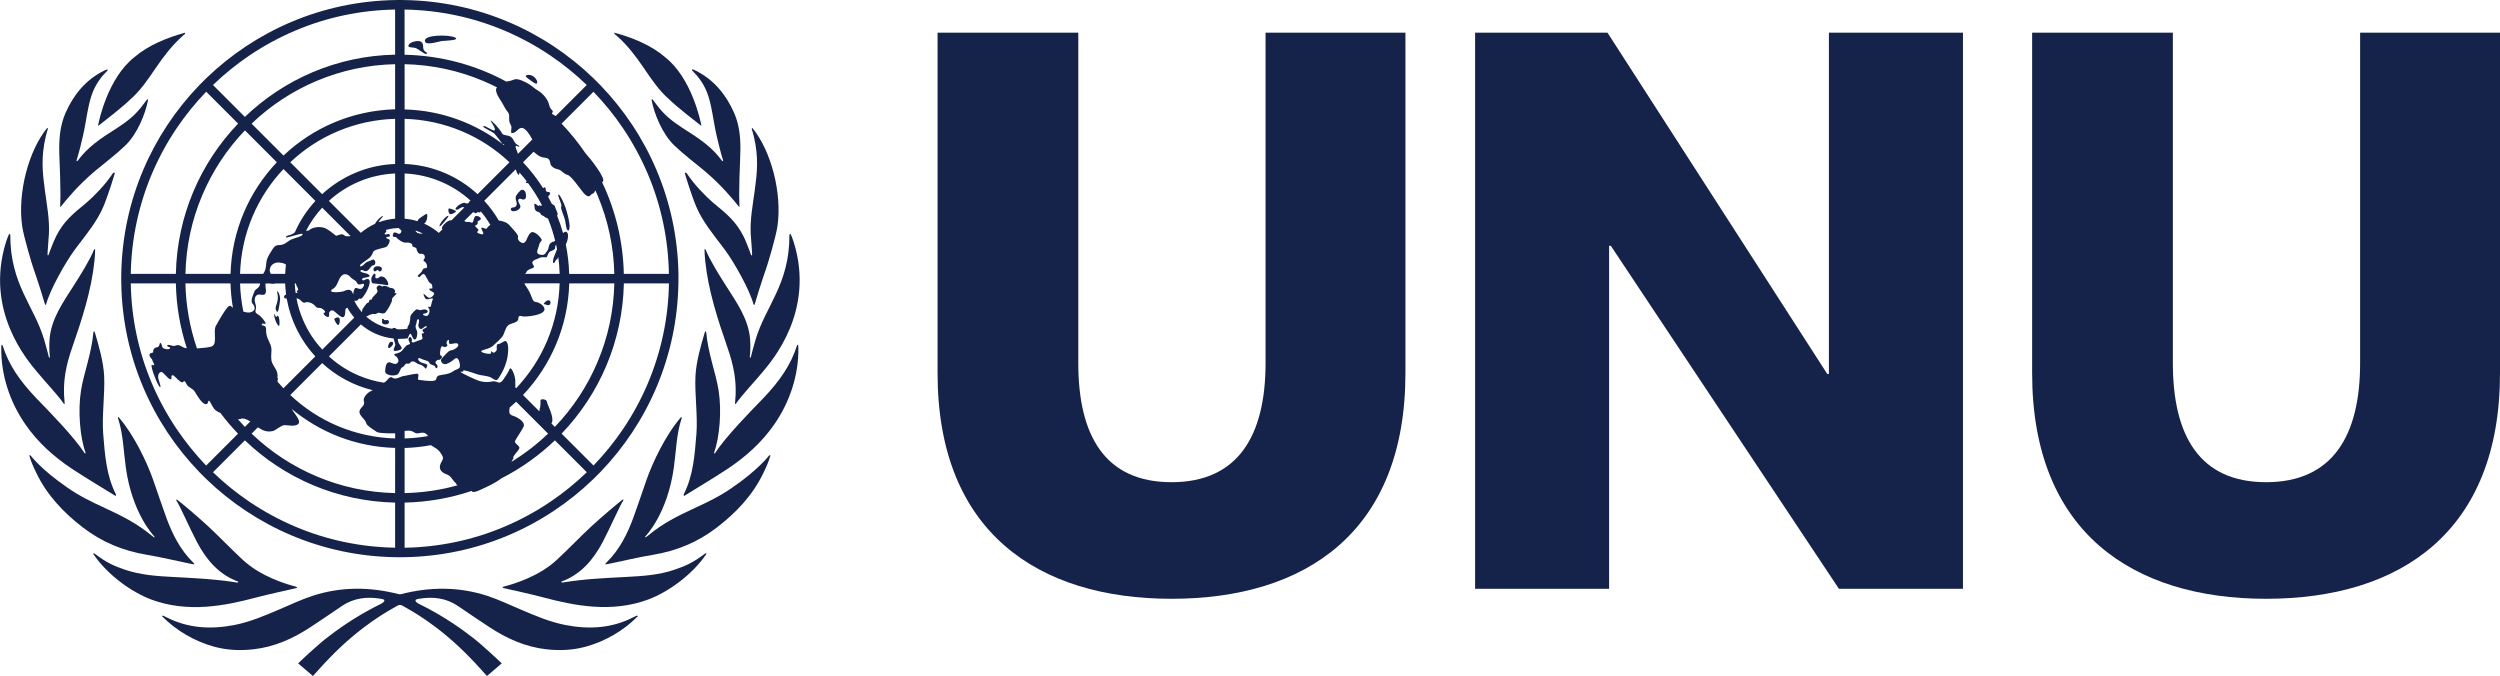 <svg xmlns="http://www.w3.org/2000/svg" viewBox="0 0 502.39 135.86" style="background: transparent; fill: #15234A;">
<style>
  svg {
      fill: #15234A;
      background: currentColor;
  }
  @media (prefers-color-scheme: dark) {
  svg { 
      fill: white; 
      background-color: #15234A;
      }
  }
</style>
  <g>
    <g>
      <g>
        <path d="M254.32,72.98V6.56h28.11v68.43c0,31.96-20.08,45.34-47.01,45.34c-26.77,0-47.01-13.38-47.01-45.34V6.56
				h28.28v66.42c0,14.56,5.35,23.92,18.74,23.92C248.8,96.9,254.32,87.54,254.32,72.98"/>
        <polygon points="367.53,6.56 394.47,6.56 394.47,118.32 369.54,118.32 323.7,49.39 323.36,49.39 323.36,118.32
				296.43,118.32 296.43,6.56 323.03,6.56 367.2,75.15 367.53,75.15 			"/>
        <path d="M474.28,72.98V6.56h28.11v68.43c0,31.96-20.08,45.34-47.01,45.34c-26.77,0-47.01-13.38-47.01-45.34V6.56
				h28.28v66.42c0,14.56,5.35,23.92,18.74,23.92C468.76,96.9,474.28,87.54,474.28,72.98"/>
      </g>
    </g>
    <g>
      <path d="M41.46,121.92c3.48-0.24,6.85-1,10.22-1.9c2.19-0.58,6.45-1.51,7.92-1.85c0.02-0.01,0.06-0.01,0.09-0.02
			c0.01,0,0.02-0.01,0.02-0.02c-0.01-0.03-0.04-0.1-0.1-0.17c-0.02-0.02-0.11-0.06-0.15-0.07c-1.9-0.49-7.15-2.03-10.8-5.51
			c-2.34-2.17-4.54-4.49-6.87-6.66c-1.88-1.75-6.03-5.28-6.32-5.37c-0.04,0.03-0.05,0.2-0.04,0.22c0.61,0.81,2.79,5.78,4.13,8.32
			c1.93,3.67,4.49,6.59,8.26,7.97c0.02,0.01,0.05,0.03,0.06,0.04c0.09,0.09-0.04,0.2-0.3,0.16c-0.02,0-0.04-0.01-0.07-0.01
			c-4.23-0.69-8.37-0.87-12.65-1.1c-3.24-0.17-6.59-0.39-9.7-1.45c-2.07-0.71-3.67-1.34-6.16-3.26c-0.02-0.01-0.16-0.06-0.29,0.01
			c-0.01,0,0,0.02,0.01,0.03c2.81,4.21,7.72,7.72,11.71,9.21C33.92,121.79,37.68,122.19,41.46,121.92z"/>
      <path d="M38.18,113.27c0.24,0.05,0.48,0.09,0.85,0.15c0.01,0,0.02-0.02,0.02-0.03c-0.01-0.09-0.04-0.15-0.04-0.15
			s-0.19-0.2-0.23-0.24c-2.58-2.55-4.16-5.69-5.38-9.04c-0.9-2.47-1.72-4.96-2.59-7.44c-1.22-3.5-3.84-9.1-6.99-12.71
			c-0.01-0.01-0.03-0.03-0.04-0.02c-0.04,0.05-0.1,0.16-0.07,0.25c1.05,3.13,1.12,6.64,1.57,9.88c1.29,9.3,5.57,13.69,5.72,13.86
			c0.11,0.13,0.01,0.26-0.09,0.18c-0.19-0.14-0.35-0.26-0.54-0.41c-2.91-2.41-5.86-3.87-9.29-5.46c-2.75-1.27-5.07-2.38-7.56-4.12
			c-5.15-3.53-7.25-6.28-7.37-6.43c-0.08-0.06-0.19-0.06-0.27-0.04c0.35,1.27,0.87,2.41,1.43,3.56c2.15,4.46,5.45,7.94,9.35,10.94
			c3.89,2.98,8.1,4.7,12.92,5.5C32.46,111.99,35.31,112.68,38.18,113.27z"/>
      <path d="M14.39,94.16c2.89,1.93,7.28,4.52,8.82,5.5c0.01,0.01,0.02,0.01,0.02,0.01s0.11-0.19,0.07-0.29
			c-0.01-0.02-0.01-0.04-0.02-0.06c-1.92-3.8-2.2-7.94-2.54-12.12c-0.29-3.62,0.37-8.15,0.19-11.67c-0.16-2.92-1.08-6.06-1.82-8.57
			c-0.1-0.33-0.14-0.4-0.15-0.41c-0.06,0.01-0.16,0.14-0.18,0.19c-0.01,0.02,0,0.02-0.01,0.04c-0.38,4.32-1.93,8.17-2.49,11.69
			c-0.66,4.13-0.19,9.47,0.91,12.49c0.06,0.18-0.11,0.22-0.17,0.12c-2.28-3.47-7.2-8.46-9.76-11.1c-3.27-3.44-5.5-6.63-6.74-10.58
			c-0.01-0.03-0.18-0.15-0.22-0.13c-0.02,0.04-0.04,0.37-0.04,0.56c-0.09,5.52,1.72,10.95,4.84,15.45
			C7.59,88.89,10.78,91.75,14.39,94.16z"/>
      <path d="M12.87,81.19c0-0.01,0.01,0.01,0.02,0.01c0.14-0.1,0.13-0.14,0.08-0.47c-0.4-3.97,0.25-7.2,1.56-10.96
			c1.95-5.62,3.84-11.41,4.45-17.33c0.08-0.79,0.16-2.01,0.14-2.38c-0.05-0.02-0.22,0.08-0.22,0.1c-0.84,2.11-2.82,5.25-3.96,7.04
			c-2.19,3.44-4.68,6.87-4.98,11c-0.08,1.05-0.07,2.43,0.07,3.55c0,0.02-0.04,0.13-0.13,0.11c-0.01-0.01-0.06-0.03-0.07-0.08
			c-0.26-1.01-0.57-2.21-0.95-3.51c-2.01-6.82-6.84-11.11-6.81-21.08c-0.01-0.04-0.13-0.22-0.2-0.22c-0.11,0.16-0.42,0.88-0.68,1.72
			c-4.3,13.87,4.43,23.82,6.16,25.93C8.94,76.57,11.54,79.27,12.87,81.19z"/>
      <path d="M6.62,53.63c0.93,2.66,2.18,6.61,2.45,7.63c0.01,0.03,0.18-0.04,0.2-0.12c0.75-2.84,3.84-8.39,5.78-10.99
			c0.14-0.19,0.28-0.37,0.42-0.56c1.93-2.55,3.99-5.03,5.27-7.99c0.89-2.05,2.26-6.45,2.35-6.87c0.01-0.03-0.29-0.08-0.43,0.12
			c-1.49,2.26-3.73,4.55-5.32,5.92c-2.55,2.08-4.54,3.66-6.07,6.72c-0.16,0.33-0.36,0.78-0.56,1.25c-0.47,1.1-0.93,2.41-0.94,2.44
			c-0.02,0.08-0.16,0.21-0.22,0.05c-0.04-0.14,0.26-3.73,0.28-4.22c0.15-2.92-0.41-5.79-0.8-8.69C8.54,34.68,8.2,31.67,9.2,27.39
			c0.07-0.29,0.15-0.58,0.23-0.87c0.06-0.22,0.11-0.39,0.19-0.61c0.01-0.04-0.04-0.21-0.11-0.23c-3.83,4.65-5.99,13.17-5.06,19.73
			C4.79,47.73,6.43,53.08,6.62,53.63z"/>
      <path d="M12.15,39.19c0,0.97-0.07,2.35-0.07,2.36c-0.01,0.06,0.16-0.04,0.17-0.06c0.98-1.24,3.43-4.27,6.97-7.23
			c1.98-1.64,4.07-3.21,5.93-4.99c2.58-2.47,4.09-6.63,4.54-8.88c0.03-0.2,0.07-0.35,0.06-0.43c-0.05-0.02-0.21,0.04-0.23,0.07
			c-0.26,0.34-0.53,0.69-0.79,1.04c-1.5,2.04-3.08,3.27-5.16,4.63c-3.49,2.2-5.94,3.87-7.92,6.55c-0.01,0.02-0.03,0.04-0.05,0.06
			c-0.09,0.16-0.27,0.08-0.21-0.09c0.6-1.94,0.86-3.15,1.27-4.87c0.68-2.82,0.99-6.54,2.05-9.02c0.67-1.57,1.62-2.91,2.85-4.11
			c0.01-0.01,0.02-0.02,0.03-0.03c0.05-0.15,0.02-0.26,0.02-0.26c-0.18,0.04-0.47,0.15-0.68,0.26c-3.66,1.82-6.1,4.76-7.74,8.46
			c-1.01,2.28-1.28,4.66-1.29,7.07c0,0.81,0.02,1.62,0.06,2.42C12.05,34.13,12.14,37.02,12.15,39.19z"/>
      <path d="M19.72,25.24c0,0,0.05,0.02,0.08,0.01c0.01-0.01,0.03-0.02,0.04-0.03c1-0.77,4.98-3.87,6.35-5.25
			c2.07-1.8,3.58-4.06,5.1-6.3c1.59-2.33,3.29-4.56,5.4-6.44c0.17-0.16,0.3-0.26,0.48-0.42c0.02,0.01,0.06-0.18,0.03-0.24
			c-3.64,1-7.39,2.5-10.22,4.94c-5.26,4.16-7.06,12.55-7.27,13.7C19.72,25.22,19.72,25.24,19.72,25.24z"/>
      <path d="M141.7,111.23c-2.49,1.91-4.1,2.55-6.16,3.26c-3.11,1.07-6.45,1.28-9.7,1.45c-4.29,0.22-8.43,0.41-12.65,1.1
			c-0.02,0-0.04,0.01-0.07,0.01c-0.27,0.04-0.39-0.07-0.3-0.16c0.01-0.01,0.04-0.04,0.06-0.04c3.77-1.38,6.33-4.3,8.26-7.97
			c1.34-2.54,3.52-7.51,4.13-8.32c0.01-0.02,0-0.18-0.04-0.22c-0.29,0.1-4.43,3.63-6.32,5.37c-2.34,2.17-4.54,4.49-6.87,6.66
			c-3.65,3.49-8.9,5.02-10.8,5.51c-0.04,0.01-0.13,0.04-0.15,0.07c-0.06,0.07-0.08,0.14-0.1,0.17c0,0.01,0,0.02,0.02,0.02
			c0.02,0.01,0.06,0.01,0.09,0.02c1.48,0.34,5.74,1.26,7.92,1.85c3.36,0.9,6.73,1.66,10.22,1.9c3.77,0.27,7.53-0.13,11.04-1.44
			c3.99-1.49,8.91-5,11.71-9.21c0.01-0.01,0.02-0.03,0.01-0.03C141.87,111.18,141.73,111.22,141.7,111.23z"/>
      <path d="M154.55,91.54c-0.12,0.15-2.22,2.9-7.37,6.43c-2.5,1.74-4.82,2.85-7.56,4.12c-3.43,1.59-6.38,3.04-9.29,5.46
			c-0.19,0.16-0.35,0.27-0.54,0.41c-0.1,0.07-0.2-0.05-0.09-0.18c0.14-0.16,4.43-4.55,5.72-13.86c0.45-3.25,0.51-6.75,1.57-9.88
			c0.03-0.1-0.03-0.2-0.07-0.25c-0.01-0.01-0.03,0.01-0.04,0.02c-3.15,3.6-5.77,9.2-6.99,12.71c-0.86,2.48-1.69,4.97-2.59,7.44
			c-1.22,3.35-2.8,6.49-5.38,9.04c-0.04,0.04-0.23,0.24-0.23,0.24s-0.03,0.06-0.04,0.15c0,0.01,0.01,0.03,0.02,0.03
			c0.37-0.06,0.61-0.1,0.85-0.15c2.87-0.59,5.72-1.28,8.61-1.76c4.82-0.8,9.04-2.52,12.92-5.5c3.9-2.99,7.2-6.48,9.35-10.94
			c0.56-1.16,1.08-2.29,1.43-3.56C154.74,91.48,154.63,91.48,154.55,91.54z"/>
      <path d="M160.39,69.27c-0.04-0.02-0.21,0.1-0.22,0.13c-1.24,3.95-3.48,7.14-6.74,10.58
			c-2.56,2.64-7.49,7.64-9.76,11.1c-0.06,0.1-0.23,0.05-0.17-0.12c1.1-3.02,1.56-8.35,0.91-12.49c-0.56-3.53-2.11-7.38-2.49-11.69
			c0-0.02,0-0.02-0.01-0.04c-0.02-0.06-0.12-0.19-0.18-0.19c0,0.01-0.04,0.07-0.15,0.41c-0.74,2.51-1.66,5.65-1.82,8.57
			c-0.19,3.52,0.48,8.05,0.19,11.67c-0.34,4.19-0.62,8.33-2.54,12.12c-0.01,0.02-0.02,0.04-0.02,0.06c-0.04,0.1,0.07,0.29,0.07,0.29
			s0.02,0,0.02-0.01c1.54-0.98,5.92-3.57,8.82-5.5c3.61-2.41,6.8-5.28,9.3-8.88c3.12-4.5,4.93-9.93,4.84-15.45
			C160.43,69.64,160.41,69.32,160.39,69.27z"/>
      <path d="M150.87,71.79c-0.01,0.05-0.06,0.07-0.07,0.08c-0.09,0.03-0.13-0.08-0.13-0.11c0.14-1.12,0.15-2.5,0.07-3.55
			c-0.3-4.13-2.8-7.56-4.98-11c-1.14-1.79-3.12-4.93-3.96-7.04c-0.01-0.02-0.17-0.13-0.22-0.1c-0.02,0.37,0.05,1.59,0.14,2.38
			c0.61,5.92,2.5,11.71,4.45,17.33c1.31,3.76,1.96,6.99,1.56,10.96c-0.04,0.33-0.05,0.37,0.08,0.47c0.01,0,0.01-0.01,0.02-0.01
			c1.33-1.92,3.93-4.62,5.53-6.57c1.73-2.11,10.46-12.06,6.16-25.93c-0.26-0.84-0.57-1.56-0.68-1.72c-0.07,0-0.18,0.17-0.2,0.22
			c0.03,9.98-4.8,14.26-6.81,21.08C151.44,69.58,151.14,70.78,150.87,71.79z"/>
      <path d="M143.35,40.78c-1.58-1.37-3.83-3.66-5.32-5.92c-0.14-0.2-0.44-0.15-0.43-0.12c0.09,0.42,1.46,4.82,2.35,6.87
			c1.28,2.96,3.34,5.44,5.27,7.99c0.14,0.19,0.28,0.37,0.42,0.56c1.94,2.6,5.03,8.14,5.78,10.99c0.02,0.08,0.19,0.16,0.2,0.12
			c0.27-1.02,1.52-4.96,2.45-7.63c0.19-0.55,1.83-5.9,2.17-8.21c0.94-6.56-1.23-15.08-5.06-19.73c-0.06,0.02-0.12,0.19-0.11,0.23
			c0.07,0.22,0.12,0.39,0.19,0.61c0.08,0.29,0.17,0.58,0.23,0.87c1,4.28,0.66,7.29,0.17,10.93c-0.39,2.9-0.95,5.77-0.8,8.69
			c0.03,0.49,0.33,4.09,0.28,4.22c-0.05,0.16-0.2,0.04-0.22-0.05c-0.01-0.03-0.47-1.34-0.94-2.44c-0.19-0.48-0.39-0.93-0.56-1.25
			C147.89,44.45,145.9,42.86,143.35,40.78z"/>
      <path d="M139.13,14.21c1.23,1.2,2.18,2.54,2.85,4.11c1.06,2.48,1.37,6.2,2.05,9.02c0.42,1.71,0.67,2.92,1.27,4.87
			c0.05,0.17-0.12,0.25-0.21,0.09c-0.01-0.02-0.03-0.04-0.05-0.06c-1.97-2.68-4.42-4.35-7.92-6.55c-2.07-1.36-3.65-2.59-5.16-4.63
			c-0.26-0.35-0.53-0.69-0.79-1.04c-0.02-0.03-0.18-0.08-0.23-0.07c-0.01,0.08,0.03,0.23,0.06,0.43c0.45,2.25,1.95,6.41,4.54,8.88
			c1.86,1.77,3.94,3.35,5.93,4.99c3.54,2.96,5.99,6,6.97,7.23c0.01,0.02,0.18,0.12,0.17,0.06c0-0.01-0.07-1.39-0.07-2.36
			c0-2.17,0.1-5.06,0.19-7.06c0.04-0.81,0.06-1.62,0.06-2.42c-0.01-2.41-0.27-4.79-1.29-7.07c-1.64-3.7-4.09-6.64-7.74-8.46
			c-0.21-0.11-0.5-0.22-0.68-0.26c-0.01,0-0.03,0.11,0.02,0.26C139.1,14.2,139.12,14.21,139.13,14.21z"/>
      <path d="M123.5,6.81c0.18,0.16,0.3,0.26,0.48,0.42c2.12,1.88,3.82,4.11,5.4,6.44c1.52,2.24,3.03,4.5,5.1,6.3
			c1.37,1.38,5.35,4.48,6.35,5.25c0.02,0.01,0.03,0.03,0.04,0.03c0.03,0.01,0.08-0.01,0.08-0.01s-0.01-0.03-0.01-0.04
			c-0.21-1.14-2.01-9.54-7.27-13.7c-2.82-2.44-6.58-3.94-10.22-4.94C123.44,6.63,123.48,6.81,123.5,6.81z"/>
      <path d="M127.96,123.71c-0.25,0.11-0.4,0.19-0.64,0.31c-4.35,2.24-8.93,2.5-13.64,1.59c-3.22-0.62-6.21-1.91-9.2-3.19
			c-2.15-0.91-4.26-1.92-6.47-2.65c-5.72-1.89-11.53-1.87-17.35-0.39c-0.1,0.03-0.2,0.04-0.3,0.05c-0.1-0.01-0.2-0.03-0.3-0.05
			c-5.83-1.48-11.63-1.5-17.35,0.39c-2.21,0.73-4.33,1.74-6.47,2.65c-2.99,1.28-5.98,2.57-9.2,3.19c-4.71,0.91-9.29,0.65-13.64-1.59
			c-0.24-0.13-0.39-0.2-0.64-0.31c-0.07-0.02-0.19,0.05-0.22,0.1c2.93,3,6.69,5.07,10.29,6.09c2.67,0.76,5.36,0.89,8.12,0.58
			c4.24-0.48,7.98-2.17,11.48-4.48c2.1-1.38,4.18-2.79,6.26-4.21c2.39-1.63,5.02-1.92,7.79-1.47c1.5,0.16,0.36,0.88,0.13,1
			c-3.72,1.82-7.23,4.01-10.5,6.53c-2.23,1.63-6.2,5.46-6.2,5.46l2.97,2.54c0,0,2.27-2.54,3.25-3.53
			c6.52-6.79,12.29-9.77,13.57-10.51c0.22-0.13,0.44-0.25,0.67-0.25c0.23,0,0.44,0.12,0.67,0.25c1.28,0.74,7.05,3.72,13.56,10.51
			c0.99,0.99,3.25,3.53,3.25,3.53l2.97-2.54c0,0-3.97-3.83-6.2-5.46c-3.27-2.53-6.78-4.71-10.5-6.53c-0.23-0.11-1.37-0.84,0.13-1
			c2.77-0.45,5.4-0.16,7.79,1.47c2.08,1.41,4.16,2.83,6.26,4.21c3.51,2.31,7.25,4,11.48,4.48c2.75,0.31,5.45,0.18,8.12-0.58
			c3.6-1.02,7.36-3.08,10.28-6.08C128.14,123.77,128.04,123.69,127.96,123.71z"/>
      <path d="M78.92,69.29c0.41-0.62-0.62-1.01-0.88,0.07C77.79,70.36,78.51,69.91,78.92,69.29z"/>
      <path d="M56.16,65.23c0.04-0.38,0-1.49-0.26-1.71c-0.27-0.21-0.23,0.19-0.42,0.17c-0.15-0.02-0.14-0.53-0.32-0.53
			c-0.19,0,0.06,0.88,0.26,1.4C55.62,65.07,56.11,65.91,56.16,65.23z"/>
      <path d="M55.88,62.53c0.06-0.13,0.47-1.98,0.4-2.69c-0.06-0.7-0.44-1.37-0.53-1.32c-0.13,0.07,0.06,0.49,0.08,1.17
			c0.03,1.02-0.45,1.87-0.45,2.21C55.37,62.23,55.68,62.95,55.88,62.53z"/>
      <path d="M67.96,65.32c0.25,0,0.43-0.88,0.27-1.32c-0.16-0.43-0.96-0.11-1.03,0.09C67.14,64.3,67.71,65.32,67.96,65.32
			z"/>
      <path d="M75.28,54.53c0.4,0,0.39-0.3,0.62-0.29c0.24,0.01,0.04,0.3,0.45,0.3c0.4,0,0.83-1.04-0.47-1.04
			C74.82,53.51,74.96,54.52,75.28,54.53z"/>
      <path d="M76.97,55.61c-0.81-0.21-0.64,0.25-1.14,0.31c-0.82,0.09-0.09-0.61-0.5-0.93c-0.18-0.14-0.66,0.56-0.7,1
			c-0.02,0.21-0.03,0.93,0.32,0.95c0.35,0.02,2.18,0.23,2.79,0.37C78.44,57.48,77.71,55.8,76.97,55.61z"/>
      <path d="M78,64.36c-0.23-0.12-0.78,0.11-0.85-0.13c-0.06-0.24-0.49-0.2-0.38,0.02c0.1,0.22-0.13,0.45,0.09,0.73
			c0.28,0.3,0.9,0.27,1.21,0.02C78.25,64.8,78.14,64.43,78,64.36z"/>
      <path d="M90.48,43.03c0.25,0.13,1.33-0.46,1.13-0.62c-0.2-0.16-1.48-0.75-1.5-0.39
			C90.07,42.61,90.23,42.91,90.48,43.03z"/>
      <path d="M90.12,43.39c-0.4-0.21-2.04,1.79-1.77,2.11C88.47,45.63,90.27,43.48,90.12,43.39z"/>
      <path d="M103.72,40.37c0.26,0.6,0.16,1.31-0.67,1.33c-0.44,0.01-0.56,0.49-0.13,0.71c0.19,0.1,0.8,0.01,1.08-0.17
			c0.29-0.18,0.64-0.41,0.57-0.86c-0.04-0.27-0.67-1.04-0.34-1.34c0.36-0.32,0.72,0.18,1.07,0.04c0.43-0.17,0.39-0.41,0.4-0.78
			c0.02-0.5-0.18-1.17-0.77-1.17c-0.44,0-1.19,1.17-1.23,1.24C103.66,39.51,103.54,39.94,103.72,40.37z"/>
      <path d="M113.65,41.74c-0.21-0.64-1.11-2.71-1.41-2.64c-0.27,0.06,0.45,1.51,0.55,1.98c0.07,0.31-0.03,0.43-0.04,0.7
			c-0.01,0.27,0.77,2.14,0.84,2.65c0.08,0.51,0.24,2.04,0.65,1.88c0.26-0.1,0.24-1.04,0.18-1.4
			C114.26,43.86,114.04,42.94,113.65,41.74z"/>
      <path d="M110.25,61.33c0.55-0.12,0.48-1.01-0.04-0.99c-0.51,0.02-1.07,0.77-0.91,0.78
			C109.67,61.13,109.95,61.39,110.25,61.33z"/>
      <path d="M85.57,10.46c-0.96-0.62-0.16-1.48-0.93-2.05c-0.54-0.4-2.05,0-2.42,0.47c-0.65,0.84,0.84,0.56,1.38,0.8
			c0.6,0.27,1.89,1.38,2.12,1.15C85.96,10.61,85.68,10.56,85.57,10.46z"/>
      <path d="M91.42,7.52c-1.29-0.59-6.17-0.56-6.04,0.7c0.1,1.08,2.81,0.07,3.52,0.01C89.6,8.17,92.56,8.11,91.42,7.52z"/>
      <path d="M107.63,16.8c0.48,0.18,0.48-0.71-0.34-1.37c-0.81-0.66-1.89-0.34-1.59-0.01
			C105.96,15.7,107.21,16.63,107.63,16.8z"/>
      <path d="M136.34,55.04c-0.25-14.74-6.19-28.09-15.72-37.95c-0.44-0.46-0.9-0.91-1.35-1.35
			C109.4,6.2,96.05,0.26,81.31,0.01C80.99,0,80.68,0,80.36,0c-0.32,0-0.64,0-0.96,0.01C64.66,0.26,51.31,6.2,41.44,15.73
			c-0.46,0.44-0.91,0.9-1.35,1.35c-9.53,9.86-15.47,23.21-15.72,37.95c-0.01,0.32-0.01,0.64-0.01,0.96c0,0.32,0,0.64,0.01,0.96
			c0.25,14.74,6.19,28.09,15.72,37.95c0.44,0.46,0.9,0.91,1.35,1.35c9.86,9.53,23.21,15.47,37.95,15.72
			c0.32,0.01,0.64,0.01,0.96,0.01c0.32,0,0.64,0,0.96-0.01c14.74-0.25,28.09-6.19,37.95-15.72c0.46-0.44,0.91-0.9,1.35-1.35
			c9.53-9.86,15.47-23.21,15.72-37.95c0.01-0.32,0.01-0.64,0.01-0.96C136.35,55.67,136.35,55.36,136.34,55.04z M81.31,1.92
			c6.96,0.12,13.72,1.54,20.09,4.24c3.2,1.36,6.29,3.03,9.19,4.99c2.6,1.76,5.06,3.75,7.32,5.93l-6.24,6.24
			c-0.06-0.04-0.13-0.08-0.21-0.12c-0.36-0.22-0.66-0.31-0.47-0.55c0.38-0.49-0.38-0.41-0.65-1.61c-0.26-1.21-1.45-2.4-2.2-2.82
			c-0.73-0.41-1.24-0.97-1.9-1.35c-0.72-0.42-2.22-1.23-2.99-0.87c-0.38,0.18-0.89,0.3-1.47,0.39c-0.01,0-0.02,0-0.03,0.01
			c-6.1-3.31-13.06-5.24-20.45-5.4V1.92z M110.62,82.63c-0.41-1.12-0.64-1.46-0.71-1.91c-0.08-0.54-1.26-0.61-1.29-0.29
			c-0.04,0.5,0.07,1.21-0.19,1.75c-0.02,0.04,0.02,0.27,0,0.31c-0.03,0.05-0.06,0.09-0.08,0.14l-3.25-3.25
			c5.56-5.88,9.05-13.75,9.29-22.43h9.06c-0.12,5.48-1.25,10.8-3.38,15.82c-2.05,4.84-4.93,9.21-8.57,13.02l-0.7-0.7
			c0.06-0.06,0.1-0.13,0.13-0.2C111.13,84.26,110.91,83.44,110.62,82.63z M103.17,92c-0.2-0.32,0.95-1.3,1.17-1.85
			c0.27-0.65-1.16-0.95-0.79-1.63c0.43-0.81,1.33-2.02,1.69-2.83c0.32-0.91-1.21-1.84-2.13-2.13c-0.85-0.26-0.82-0.75-0.72-1.45
			c0.01-0.05,0.02-0.12,0.02-0.2c0.45-0.38,0.89-0.78,1.32-1.18l6.41,6.41c-2.26,2.17-4.73,4.06-7.37,5.67
			c0.09-0.18,0.16-0.34,0.21-0.4C103.13,92.25,103.19,92.14,103.17,92z M105.77,36.78c0.03,0.02,0.19,0.03,0.35,0.02
			c1.05,1.41,1.98,2.9,2.79,4.46c-0.07,0.05-0.15,0.1-0.23,0.12c-0.12,0.04-0.12-0.2-0.26-0.14c-0.04,0.06-0.11,0.11-0.15,0.14
			c-0.18,0.14-0.93-0.96-0.89-0.13c0.05,1.03,0.28,1.2,0.87,1.38c0.51,0.16,0.29,0.51,0.68,0.64c0.23,0.08,0.42,0.2,0.58,0.36
			c0.19,0.11,0.44,0.21,0.62,0.31c0.59,1.46,1.07,2.96,1.44,4.48c-0.19-0.04-0.3,0.2-0.39,0.27c-0.1,0.08,0.18-0.26-0.05-0.14
			c-0.22,0.15-0.46,0.24-0.63,0.46c-0.26,0.35-0.21,0.92-0.45,1.27c-0.52,0.77-0.66,1.19-1.75,0.82c-0.75-0.26-0.09-1.17,0.06-1.94
			c0.11-0.56,0.49-0.64,0.5-0.95c0-0.32-1.49-2.04-2.21-1.44c-0.59,0.49-0.66,1.26-1.1,1.83c-0.25,0.31-0.56,0.32-1.01,0.01
			c-0.29-0.2-0.56-0.59-0.44-0.91c0.2-0.51-1.08-1.66-1.53-2.23c-0.63-0.81-1.5-1.03-2.22-1.14c-0.04,0-0.07,0-0.1,0
			c-0.84-1.43-1.83-2.77-2.94-3.98l6.31-6.31c0.03,0.08,0.06,0.15,0.11,0.22c0.11,0.17,0.05,0.25,0.14,0.43
			c0.1,0.18,0.29,0.48,0.41,0.44c0.08-0.03,0.09-0.29,0.09-0.49c0.53,0.6,1.04,1.21,1.52,1.84c-0.09,0-0.17,0-0.2,0.07
			C105.65,36.68,105.72,36.75,105.77,36.78z M111.65,52.37c0.04-0.09,0.13-0.15,0.18-0.24c0.22,0.04,0.18-0.17,0.34-0.45
			c0.01-0.01,0.02-0.03,0.02-0.04c0.15,1.12,0.25,2.26,0.28,3.4h-7.03c0.09-0.07,0.21-0.11,0.26-0.17c0.03-0.04,0.06-0.14,0.07-0.18
			c0.34-0.84,1.92-0.65,1.46-1.31c-0.73-1.04,0.29-1.11,1.29-1.59c0.57-0.28,1.26,0.1,1.39-0.2c0.1-0.25,0.37-0.91,0.64-1.05
			c0.43-0.21,0.75-0.26,0.94-0.53c0.15-0.17,0.04-0.31,0.08-0.51c0.04-0.2,0.16-0.14,0.18-0.36c0-0.01,0-0.02,0-0.03
			c0.07,0.32,0.13,0.63,0.19,0.95c-0.07,0.21-0.16,0.46-0.26,0.67c-0.2,0.56-0.49,1.08-0.54,1.62
			C111.1,52.76,111.17,53.35,111.65,52.37z M98.54,45.19c-0.09,0.05-0.17,0.13-0.33,0.25c-0.16,0.13-0.32,0.37-0.39,0.47
			c-0.18,0.27-0.84-0.35-1.07-0.11c-0.19,0.2,1.04,1.61-0.19,1.23c-1.23-0.38-0.41-0.5-0.4-0.83c0.01-0.24-1.09-0.78-0.48-0.98
			c0.67-0.23-0.02-0.69,0.53-0.87c0.69-0.26,0.47-0.79-0.36-0.95c-0.81-0.16-0.56,1.56-1.09,1.33c-0.48-0.21-0.86-0.08-1.24-0.18
			c-0.08-0.03-0.15-0.09-0.2-0.17l1.74-1.74c0.05,0.01,0.09,0.01,0.11,0.02c0.06,0.03,0.37,0.18,0.37,0.18
			c0.21,0.08,0.3-0.21,0.5-0.22c0.2,0,0.41,0.13,0.48,0.07c0.05-0.04,0.04-0.18,0.06-0.26C97.31,43.3,97.97,44.22,98.54,45.19z
			 M94,74.59c0.72,0.2,1.64,0.55,1.9,0.63c0.82,0.27,1.99,0.25,2.77,0.65c0.19,0.1,0.37,0.22,0.54,0.32
			c0.36,0.22,0.67,0.32,0.99-0.19c0.14-0.23,0.35-0.55,0.58-0.96c0.46-0.83,1.01-2.01,1.23-3.5c0.33-2.22-0.11-2.94-0.44-3.01
			c-0.29-0.06-0.9,0.58-1.48,0.62c-0.36,0.02-0.27,0.65-0.26,1.04c0.01,0.41-0.62,0.85-0.8,0.62c-0.23-0.29-0.53-0.26-0.33,0.1
			c0.11,0.19-0.37,0.23-0.89,0.15c-0.32-0.05-0.66-0.14-0.89-0.26c-0.83-0.45,0.99-0.48,1.96-1.16c0.04-0.03,0.09-0.06,0.14-0.11
			c0.53-0.43,1.77-1.62,2-1.99c0.42-0.68,0.49-1.65,1.12-2.18c0.56-0.47,1.98-0.48,2.01-1.27c0.03-0.7,0.33-0.67,0.77-0.53
			c0.53,0.17,4.56-0.15,4.5-1.45c-0.03-0.62-0.94-1.36-1.84-1.44c-0.55-0.05-0.75-1.13-1.08-1.8c-0.41-0.85-0.8-1.32-1.02-1.69
			c-0.04-0.09-0.06-0.17-0.08-0.24h7.06c-0.12,4-0.96,7.88-2.51,11.55c-1.49,3.53-3.59,6.73-6.22,9.52l-0.21-0.21
			c0.02-0.06,0.03-0.11,0.04-0.17c0.03-0.17-0.03-0.55-0.01-0.75c0.11-1.2-0.74-3.09-1.04-2.85c-0.23,0.19-0.07,0.36-0.93,1.6
			c-0.03,0.04-0.06,0.09-0.09,0.13c-0.31,0.47-0.66,1.1-1.17,1.12c-0.2,0.01-0.36-0.09-0.59-0.17c-0.21-0.07-0.48-0.12-0.9-0.04
			c-1.27,0.25-1.98-0.01-2.36-0.08c-0.39-0.07-2.28-0.92-3.29-1.45c-0.41-0.22-0.67-0.38-0.63-0.42c0.13-0.14,0.55,0.19,0.54-0.23
			C93.1,74.37,93.5,74.45,94,74.59z M114.38,55.04c-0.06-2.02-0.29-4-0.68-5.92c0.01-0.01,0.02-0.02,0.02-0.02
			c0.27-0.56,0.47-1.25,0.42-1.88c-0.05-0.63-0.47-0.83-0.91-0.45c-0.03,0.02-0.06,0.05-0.08,0.08c-0.34-1.21-0.74-2.38-1.2-3.53
			c0.03-0.04,0.06-0.09,0.08-0.13c0.17-0.35-0.36-1.06-0.5-1.67c-0.05-0.21-0.29-0.38-0.6-0.52c-0.01,0-0.01,0-0.02,0
			c-0.25-0.5-0.5-0.99-0.77-1.48c0.29-0.33,0.69-0.87,0.12-0.92c-0.91-0.08-0.4-0.55-0.7-0.9c-0.11-0.13-0.29-0.02-0.41,0.13
			c-1.18-1.87-2.54-3.62-4.05-5.22l2.12-2.12c0.35,0.23,1.09,1.14,2.25,1.2c0.75,0.04,1.01,0.41,1.12,1.14
			c0.11,0.71,0.94,1.08,1.61,1.22c0.67,0.14,1.14,0.96,1.78,1.07c0.76,0.13,2.45,2.62,3.17,3.51c0.38,0.48,1.09,1.16,1.52,0.61
			c0.29-0.36,0.5-0.31,0.67-0.45c0.08-0.08,0.19-0.33,0.3-0.54c0.15,0.32,0.29,0.65,0.43,0.98c2.12,5.02,3.26,10.34,3.38,15.82
			H114.38z M81.31,12.9c5.48,0.12,10.8,1.25,15.82,3.38c0.93,0.39,1.84,0.82,2.74,1.27c-0.13,0.18-0.21,0.35-0.2,0.49
			c0.04,0.89,0.74,1.81,1.16,2.49c0.39,0.62,0.72,1.44,1.22,1.99c0.45,0.49,0.15,1.32,0.35,2.07c0.09,0.32,0.34,0.57,0.38,0.9
			c0.03,0.26-0.12,0.88-0.05,1.14c0.06,0.22,0.57,0.11,0.97-0.22c0.4-0.34,0.77-0.83,1.35-0.68c0.57,0.14,1.38,1.25,1.8,2.08
			c0.04,0.1,0.08,0.17,0.12,0.22l-2.89,2.89c-0.09-0.5-0.64-1.41-0.42-1.57c0.21-0.15,0.38,0.11,0.54,0.13
			c0.57,0.07-0.41-0.5-0.49-0.57c-0.46-0.4-0.5-1.02-1.05-1.4c-0.63-0.44-1.43-0.21-1.73-0.66c-0.73-1.28-2.2-2.71-2.33-2.62
			c-0.09,0.06,1.15,1.67,0.79,1.96c-0.31,0.25-2.06-1.15-2.25-0.83c-0.2,0.32,1.77,1.01,2.29,1.57c0.29,0.31,0.91,1.15,1.52,1.96
			c0.21,0.18,0.35-0.04,0.36,0.16c0,0.04,0.01,0.09,0.02,0.15c-5.55-4.34-12.47-7.01-20.02-7.21V12.9z M81.31,23.88
			c4,0.12,7.88,0.96,11.55,2.51c3.53,1.49,6.73,3.59,9.52,6.22l-6.41,6.41c-3.89-3.58-9.01-5.84-14.66-6.07V23.88z M81.31,43.9
			v-9.04c2.52,0.11,4.96,0.66,7.28,1.64c2.22,0.94,4.23,2.23,6.01,3.85c-0.04-0.01-0.09-0.01-0.15,0.01
			c-0.11,0.04-0.25,0.42-0.35,0.47c-0.26,0.14-0.5,0.01-0.59-0.03c-0.7-0.27-2.3,1.07-1.91,1.3c0.35,0.21,0.93-0.38,1.28-0.48
			c0.08-0.02,0.27-0.01,0.41,0.09l-2.57,2.57c-0.14-0.01-0.25-0.05-0.51,0.08c-0.78,0.34-1.33,1.07-1.39,1.38
			c-0.03,0.17,0.01,0.28,0.08,0.35l-0.68,0.68c-0.01,0.01-0.02,0.02-0.03,0.03c-0.88-0.75-1.88-1.38-2.95-1.86
			c0.01-0.01,0.02-0.02,0.03-0.03c0.33-0.26,0.55-0.71,0.59-1.36c0.06-0.97-0.33-0.47-0.81-0.18c-0.51,0.3-1.16,0.77-1.1,1.02
			c0.01,0.03,0.01,0.05,0.01,0.07c-0.85-0.26-1.74-0.44-2.65-0.51C81.31,43.93,81.31,43.92,81.31,43.9z M83.55,46.34
			C83.55,46.34,83.55,46.34,83.55,46.34c0.5,0.16,0.98,0.36,1.44,0.6c-0.25,0-0.62,0-0.7,0c-0.12-0.01-0.08-0.08-0.2-0.13
			c-0.13-0.05-0.13,0.08-0.23,0.05c-0.1-0.03-0.03-0.15-0.11-0.22s-0.15-0.04-0.19-0.06C83.53,46.56,83.57,46.42,83.55,46.34z
			 M83.23,46.23c-0.01,0-0.01,0-0.02-0.01C83.21,46.23,83.22,46.23,83.23,46.23z M80.62,46.3c0.07,0.15,0.09,0.4-0.27,0.66
			c-0.33,0.24-1.11-0.74-1.37,0.09c-0.26,0.84,0.53,0.43,0.65,0.65c0.12,0.22,1.23,1.09,1.8,1.05c0.57-0.04,1.5,0.02,1.44,0.65
			c-0.03,0.3,0.79,0.26,0.82,0.55c0.04,0.52,0.43,1.13,0.8,1.06c0.81-0.16,1.1,0.63,0.71,1.1c-0.39,0.47,0.45,0.28,0.61,1.26
			c0.15,0.9-0.68,0.22-0.88,0.87c-0.12,0.39-0.69,0.88-0.93,1.1c-0.17,0.16,0.16,0.45,0.36,0.28c0.21-0.17,0.49-0.63,0.83-0.54
			c0.38,0.1,0.82,1.63,1.3,1.84c0.48,0.21,0.35,0.72,0.4,0.94c0.06,0.25-0.7,0-0.63,0.25c0.13,0.45,0.98,0.51,0.97,0.88
			c-0.01,0.37-0.53,0.88-0.97,0.86c-0.39-0.02-1.16-1-1.15-0.79c0.01,0.3,0.34,1.16,0.74,1.1c0.43-0.06,1.45-0.45,1.09,0.11
			c-0.26,0.42-0.26,1.51-0.54,1.42c-0.45-0.15-0.47,0.01-0.16,0.4c0.11,0.14,0.18,0.79-0.26,1.29c-0.24,0.27-0.96-0.01-0.98-0.19
			c-0.04-0.26,0.95-0.13,0.94-0.6c-0.01-0.34-0.49-0.54-1.27-0.3c-0.4,0.13-0.59-0.12-0.87-0.13c-0.32-0.01-1.11,0.97-1.24,1.18
			c-0.15,0.25-0.1,0.61-0.14,0.88c-0.07,0.51-0.09,0.87-0.41,1.28c-0.15,0.24-0.1,0.39-0.15,0.57c-0.49,0.07-1,0.11-1.51,0.11
			c-0.2,0-0.4-0.01-0.6-0.02c-0.01-0.02-0.03-0.04-0.06-0.06c-0.14-0.11-0.44-0.33-0.76-0.14c-0.05,0.03-0.08,0.06-0.12,0.11
			c-1.98-0.3-3.78-1.18-5.22-2.45c0.08-0.03,0.16-0.06,0.23-0.1c0.31-0.17,0.94-0.51,1.31-0.42c0.47,0.12,0.53-0.15,0.84-0.24
			c0.29-0.08,1.01,0.36,1.45-0.04c0.32-0.3,1.49-2.21,1.35-2.6c-0.14-0.39,1.08-1.1,0.86-1.31c-0.1-0.1-0.27,0.09-0.34-0.03
			c-0.07-0.12,0.33-0.17-0.05-0.71c-0.28-0.39-0.73-0.22-0.96-0.37c-0.51-0.32-1.17-0.47-1.31-0.28c-0.14,0.19-0.58-0.25-0.77-0.19
			c-0.19,0.06-0.32,0.11-0.49,0.4c-0.14,0.24,0.2,0.53,0.15,0.82c-0.11,0.54-1.05,1.07-1.08,1.44c-0.03,0.37-0.4,0.09-0.55,0.36
			c-0.12,0.22-0.01,0.47-0.33,0.48c-0.22,0-1.04,1.26-1.09,1.35c-0.07,0.12-0.01,0.24-0.01,0.27c0.01,0.07-0.1,0.18-0.05,0.29
			c0,0.01,0.01,0.02,0.01,0.03c-0.63-0.71-1.17-1.5-1.58-2.36c0.03,0.02,0.07,0.03,0.11,0.04c0.14,0.03,0.23-0.01,0.43-0.04
			c0.2-0.03,0.37-0.55,0.64-0.38c0.5,0.33,2.21-2.78,1.9-3.63c-0.23-0.63-0.73-0.24-1.1-0.09c-0.38,0.16-0.52-0.23-0.24-0.41
			c0.28-0.18,2.06-0.14,1.05-0.8c-0.4-0.26-1.66-0.32-1.53-0.69c0.12-0.35,0.66-0.01,0.86,0.06c0.77,0.26,1.18-1.11,1.66-1.14
			c0.78-0.05,0.5-1.51-0.23-1.09c-0.53,0.3-1.02,0.3-1.37,0.68c-0.22,0.24-1.02,1-1.01,0.4c0-0.25,1.65-1.23,2-1.6
			c0.32-0.34,0.5-0.72,0.67-1.14c0.2-0.48,2.25-0.75,2.64-0.99c0.29-0.18,0.67-0.89,0.65-1.25c-0.01-0.39-0.61-0.27-0.68-0.56
			c-0.08-0.36,0.79,0,0.72-0.48c-0.09-0.66-0.89,0.1-1.05-0.29c-0.07-0.18,0.29-0.34,0.32-0.43c0.04-0.15-0.03-0.3-0.1-0.36
			c0,0-0.01,0-0.01,0c0.86-0.25,1.77-0.39,2.71-0.4c0,0.01-0.01,0.02-0.01,0.04C80.2,46.07,80.55,46.14,80.62,46.3z M55.74,75.94
			c0.04-0.16,0.04-0.33,0.04-0.5c0-0.96-0.67-1.61-1.04-2.42c-0.37-0.79-0.22-1.7-0.19-2.54c0.04-1.01-0.39-1.6-0.77-2.5
			c-0.18-0.43-0.34-1.12-0.31-1.74c0.05-1.08-0.89-0.67-0.87-0.99c0.04-0.52,0.66,0.04,0.77-0.25c0.08-0.22-0.93-1.51-1.56-1.84
			c-0.69-0.36-0.45-0.7-0.38-1.13c0.07-0.46-0.04-0.79-0.17-1.22c-0.21-0.64-0.04-1.53,0.73-1.63c0.32-0.04,0.85,0.22,1.2-0.04
			c0.43-0.32,0.19-1.19,0.15-1.83c-0.03-0.11-0.01-0.25,0.04-0.35h0.83c0.26,0.08,0.77,0.08,0.9,0.07c0.06,0,0.13-0.03,0.2-0.07
			h1.99c0.03,0.75,0.1,1.5,0.2,2.23c-0.04,0.01-0.07,0.02-0.12,0.04c-0.22,0.09-0.38,0.36-0.26,0.57c0.1,0.18,0.23,0.17,0.42,0.17
			c0.09,0,0.04,0.17,0.11,0.21c0.8,4.37,2.83,8.31,5.71,11.44l-6.41,6.41c-0.4-0.42-0.78-0.85-1.15-1.29c0-0.01-0.01-0.03-0.01-0.04
			c-0.05-0.24,0.05-0.44,0.06-0.62S55.77,76,55.74,75.94z M50.73,60.99c1.19,1.36-0.3,2.05-1.34,1.75c-0.2-0.04-0.34-0.08-0.48-0.11
			c-0.39-1.86-0.61-3.75-0.67-5.67h4.03c-0.03,0.17-0.05,0.32-0.1,0.44c-0.24,0.53-0.86,0.74-0.99,1.08
			C51.06,58.79,50.23,60.42,50.73,60.99z M42.78,69.48c-0.55,0.42-2.12,0.4-2.72,0.5c-0.11,0.02-0.28,0.03-0.48,0.03
			c-1.44-4.19-2.22-8.57-2.32-13.06h9.06c0.05,1.65,0.21,3.28,0.48,4.87c-0.01,0-0.02,0-0.03,0c-0.22-0.05-0.2-0.38-0.64-0.36
			c-0.49,0.02-2.12,2.87-2.77,4.07C42.84,66.5,43.62,68.83,42.78,69.48z M46.33,55.04h-9.06c0.12-5.48,1.25-10.8,3.38-15.82
			c2.05-4.84,4.93-9.21,8.57-13.02l6.41,6.41C50.05,38.49,46.57,46.36,46.33,55.04z M57.48,47.69c0.03,0.11,0.73-0.1,1.48-0.31
			c0.85-0.25,1.77-0.52,1.83-0.35c0.17,0.43-1.2,0.67-2.09,1.03c-0.06,0.02-0.11,0.05-0.16,0.07c-0.88,0.4-1.22,1.13-2.61,1.13
			c-0.65,0-1.01,0.57-1.32,1.07c-0.35,0.57-0.72,1.15-0.95,1.79c-0.24,0.67-0.09,1.87-0.62,2.66c-0.06,0.09-0.1,0.18-0.14,0.26
			h-4.66c0.12-4,0.96-7.88,2.51-11.55c1.49-3.53,3.59-6.73,6.22-9.52l6.41,6.41c-1.71,1.85-3.11,3.99-4.14,6.33
			c-0.11,0.06-0.25,0.14-0.31,0.2C58.46,47.32,57.36,47.28,57.48,47.69z M59.63,58.59c0.02,0.06,0.22,0.14,0.14,0.23
			c-0.07,0.08-0.21,0.07-0.37,0.01c-0.08-0.62-0.14-1.25-0.17-1.88h0.2c0.01,0.03,0.01,0.06,0.03,0.08
			c0.06,0.12,0.17,0.55,0.28,0.68c0.12,0.13,0.12,0.29,0.15,0.35c0.03,0.07,0.08,0.19-0.03,0.27
			C59.75,58.41,59.59,58.46,59.63,58.59z M57.46,53.18c-0.07,0.61-0.13,1.23-0.15,1.86h-2.89c-0.01-0.04-0.02-0.07-0.03-0.1
			c-0.02-0.11-0.03-0.07-0.13-0.22c-0.09-0.43-0.07-0.79,0.18-1.2c0.36-0.58,1.03-0.83,1.7-0.76c0.4,0.04,0.79,0.1,1.18,0.31
			C57.38,53.1,57.43,53.14,57.46,53.18z M64.74,41.73l5.71,5.71c-0.05,0-0.09,0.01-0.14,0.02c-0.16,0.01-0.48,0.04-0.69,0.01
			c-0.53-0.08-0.61-0.45-0.98-0.39c-0.88,0.13-0.97,0.4-1.16,0.26c-0.44-0.33-1.4-1.17-2.15-1.49c-0.58-0.25-1.9-0.39-2.94,0.2
			c-0.09,0.05-0.21,0.23-0.35,0.27c0,0-0.32,0.03-0.55,0.07C62.37,44.69,63.45,43.14,64.74,41.73z M64.74,39.02l-6.41-6.41
			c2.79-2.63,5.99-4.73,9.52-6.22c3.67-1.55,7.55-2.39,11.55-2.51v9.07C73.75,33.18,68.63,35.44,64.74,39.02z M56.97,31.26
			l-6.41-6.41c3.8-3.64,8.18-6.52,13.02-8.57c5.02-2.12,10.34-3.26,15.82-3.38v9.06C70.72,22.21,62.85,25.69,56.97,31.26z
			 M50.31,84.69l-1.1,1.1c-0.48-0.5-0.94-1.01-1.39-1.53c0.25-0.02,0.51-0.05,0.61-0.1c0.39-0.17,1.01,0.02,1.65,0.42
			C50.14,84.63,50.23,84.65,50.31,84.69z M60.87,64.23c-0.59-1.38-1.02-2.81-1.29-4.28c0.16,0.02,0.3,0.06,0.38,0.09
			c0.17,0.07,0.33,0.2,0.46,0.32c0.23,0.22,0.56,0.6,0.87,0.44c0.39-0.21,0.99,0.01,1.11,0.04c0.18,0.05,0.76,0.36,1.07,0.79
			c0.29,0.4,0.9,0.12,1.29,0.42c0.23,0.18,0.9,0.63,0.37,0.83c-0.45,0.17,0.56,0.87,0.77,0.83c0.2-0.04,0.3-0.23,0.22-0.69
			c-0.03-0.18,0.24-0.79,0.8-0.62c0.41,0.13,1.71,1.74,2.2,1.24c0.38-0.39,0.19-1.31,0.34-1.56c0.09-0.16,0.23-0.17,0.35-0.24
			c0.39,0.71,0.86,1.38,1.38,1.99c-0.01,0.01-0.02,0.02-0.03,0.03l-6.39,6.39C63.11,68.48,61.81,66.45,60.87,64.23z M71.15,58.28
			c-0.01,0.03-0.02,0.06-0.03,0.1c0,0.02-0.01,0.03-0.01,0.05c-0.02,0.05-0.03,0.1-0.04,0.15c0,0,0,0,0,0
			c-0.01,0.05-0.02,0.11-0.03,0.16c0,0.02-0.01,0.03-0.01,0.05c0,0.02,0,0.03-0.01,0.04c0,0.03-0.01,0.05-0.01,0.08
			c0,0.02,0,0.04-0.01,0.05c0,0.04-0.01,0.08-0.01,0.12c0,0.01,0,0.03,0,0.04c0,0.01,0,0.03-0.01,0.06
			c-0.06-0.25-0.25-0.58-0.25-0.58c-0.08-0.11-0.17-0.19-0.25-0.24c-0.07-0.04-0.14-0.07-0.18-0.08c-0.13-0.05-0.3-0.05-0.48-0.02
			c-0.09,0.02-0.18,0.04-0.27,0.07c0,0-0.01,0-0.01,0c-0.09,0.03-0.19,0.07-0.28,0.11c-0.05,0.02-0.11,0.05-0.18,0.07
			c-0.02,0.01-0.05,0.01-0.07,0.02c-0.04,0.01-0.08,0.02-0.13,0.04c-0.03,0.01-0.07,0.02-0.1,0.02c-0.04,0.01-0.08,0.02-0.12,0.02
			c-0.03,0.01-0.06,0.01-0.09,0.02c-0.01,0-0.02,0-0.04,0.01c-0.07,0.01-0.14,0.02-0.21,0.03c-0.15,0.02-0.3,0.03-0.44,0.04
			c-0.15,0.01-0.29,0.01-0.43,0.01c-0.14,0-0.26-0.01-0.38-0.02c-0.28-0.02-0.48-0.07-0.5-0.15c-0.12-0.61,0.58-0.16,1.24-1.61
			c0.04-0.09,0.09-0.2,0.13-0.31c0.09-0.23,0.18-0.42,0.27-0.59c0.02-0.04,0.04-0.08,0.06-0.11c0.02-0.04,0.05-0.08,0.07-0.12
			c0.01-0.01,0.01-0.01,0.01-0.02c0.05-0.07,0.09-0.13,0.14-0.19c0,0,0.01-0.01,0.01-0.02c0.04-0.06,0.09-0.11,0.14-0.15
			c0,0,0.01-0.01,0.01-0.01c0.08-0.07,0.15-0.13,0.23-0.18c0.22-0.13,0.43-0.16,0.64-0.12c0.01,0,0.01,0,0.02,0
			c0.04,0.01,0.07,0.02,0.11,0.03c0.02,0,0.03,0.01,0.05,0.01c0.03,0.01,0.07,0.03,0.1,0.04c0.02,0.01,0.04,0.02,0.06,0.03
			c0.03,0.02,0.06,0.03,0.09,0.05c0.02,0.01,0.04,0.03,0.07,0.04c0.03,0.02,0.05,0.04,0.08,0.06c0.02,0.02,0.05,0.04,0.07,0.06
			c0.01,0.01,0.03,0.02,0.04,0.03c0.01,0.01,0.02,0.01,0.03,0.02c0.03,0.03,0.06,0.05,0.08,0.08c0.02,0.01,0.03,0.03,0.05,0.05
			c0.04,0.05,0.08,0.09,0.13,0.14c0.05,0.06,0.11,0.12,0.16,0.16c0.11,0.1,0.23,0.17,0.35,0.24c0.23,0.14,0.45,0.25,0.61,0.47
			c0.04,0.05,0.07,0.12,0.1,0.19c0.02,0.06,0.05,0.1,0.08,0.14c0.09,0.12,0.21,0.18,0.34,0.2c0.04,0.01,0.09,0.01,0.14,0.01
			c0.1,0,0.19-0.02,0.3-0.05c0.05-0.01,0.1-0.03,0.15-0.05c0.24-0.08,0.37-0.05,0.41,0.04c0.01,0.03,0.02,0.07,0.02,0.11
			c0,0.08-0.03,0.19-0.08,0.29c-0.05,0.1-0.12,0.21-0.19,0.3c-0.16,0.21-0.34,0.26-0.53,0.25c-0.26-0.01-0.53-0.15-0.74-0.18
			c-0.12-0.02-0.23,0-0.31,0.1c-0.02,0.03-0.04,0.06-0.06,0.1c-0.01,0.01-0.01,0.02-0.02,0.04c-0.01,0.03-0.03,0.05-0.04,0.08
			C71.16,58.25,71.15,58.27,71.15,58.28z M79.4,43.94c-1.09,0.09-2.14,0.32-3.13,0.67c-0.08-0.02-0.19,0-0.19,0
			c0.32-0.55,0.94-1.11,0.88-1.2c-0.08-0.12-1.1,0.64-1.45,1.34c-0.05,0.1-0.11,0.17-0.18,0.24c-1.02,0.47-1.97,1.08-2.82,1.8
			c-0.01-0.01-0.02-0.02-0.03-0.03l-6.39-6.39c1.78-1.63,3.81-2.93,6.03-3.87c2.31-0.98,4.76-1.53,7.28-1.64v9.04
			C79.4,43.92,79.4,43.93,79.4,43.94z M50.12,11.15c2.89-1.95,5.98-3.63,9.19-4.99c6.37-2.7,13.13-4.12,20.09-4.24v9.06
			c-11.71,0.24-22.32,4.96-30.19,12.51l-6.41-6.41C45.06,14.9,47.52,12.91,50.12,11.15z M30.52,34.94c1.36-3.2,3.03-6.29,4.99-9.19
			c1.76-2.6,3.75-5.06,5.93-7.32l6.41,6.41c-7.55,7.87-12.26,18.48-12.51,30.19h-9.06C26.4,48.07,27.83,41.32,30.52,34.94z
			 M35.51,86.23c-1.95-2.89-3.63-5.98-4.99-9.19c-2.7-6.37-4.12-13.13-4.24-20.09h9.06c0.09,4.54,0.86,8.91,2.2,13.02
			c0,0,0,0-0.01,0c-0.47,0-0.76-0.21-1.36-0.52c-0.55-0.28-0.98,0.1-1.22,0.08c-0.55-0.05-1.36-0.45-1.35-0.03
			c0,0.22,0.63,0.21,0.59,0.46c-0.07,0.39-1.53,0.25-1.61-0.32c-0.07-0.49-0.4-1.11-0.52-0.45c-0.13,0.78-0.74,0.54-1,0.77
			c-0.22,0.19-0.29,0.5-0.28,0.77c0.01,0.27-0.78,0.08-0.74,0.64c0.04,0.55,0.47,0.56,0.59,1.07c0.11,0.48,0.54,0.79,0.29,0.94
			c-0.24,0.14-0.21-0.17-0.42-0.06c-0.38,0.2,1.36,4.64,1.7,4.48c0.24-0.11-0.44-1.52-0.42-2.07c0.02-0.53,0.12-0.79,0.54-0.98
			c0.45-0.2,1.65,1.79,2.06,1.43c0.21-0.19-0.12-0.63,0.26-0.78c0.36-0.15,1.8,1.98,2.21,1.31c0.25-0.39,0.53,0.27,0.64,0.49
			c0.39,0.75,1.2,0.76,1.69,1.56c0.41,0.68,1.48,2.56,2.23,2.45c0.55-0.08,0.32-0.68,0.57-0.68c0.25,0,0.52,0.95,1.04,1.6
			c0.33,0.41,0.8,0.67,1.27,0.85c1.09,1.46,2.28,2.85,3.54,4.17l-6.41,6.41C39.26,91.29,37.27,88.83,35.51,86.23z M79.4,110.06
			c-6.96-0.12-13.72-1.54-20.09-4.24c-3.2-1.36-6.29-3.03-9.19-4.99c-2.6-1.76-5.06-3.75-7.32-5.93l6.41-6.41
			c7.87,7.55,18.48,12.26,30.19,12.51V110.06z M79.4,99.09c-5.48-0.12-10.8-1.25-15.82-3.38c-4.84-2.05-9.21-4.93-13.02-8.57
			l1.27-1.27c0.38,0.24,0.8,0.5,0.9,0.54c0.76,0.31,1.22,0.37,2.03,0.23c0.64-0.11,1.71-1.22,2.46-1.21
			c0.67,0.01,1.88,0.32,2.6-0.14c0.87-0.55-0.5-1.94-0.89-2.62c-0.06-0.1-0.17-0.23-0.3-0.48c5.67,4.7,12.88,7.6,20.77,7.82V99.09z
			 M79.4,88.11c-4-0.12-7.88-0.96-11.55-2.51c-3.53-1.49-6.73-3.59-9.52-6.22l6.41-6.41c2.82,2.6,6.29,4.5,10.14,5.44
			c-0.05,0.04-0.1,0.08-0.16,0.1c-0.96,0.37-1.86,1.46-1.59,2.18c0.33,0.9-0.9,1.2-0.9,2.09c0,0.8,1.17,1.44,1.39,2.3
			c0.12,0.48,1.19,1.09,2.09,1.72c0.43,0.3,2.84,0.3,3.42,0.28c0.1,0,0.19,0,0.28,0V88.11z M81.01,75.58
			c-0.44,0.07-1.03,0.5-1.61,0.49c-0.21,0-0.41-0.06-0.6-0.2c-0.46-0.35-1,0.56-1.2,0.72c-0.13,0.11-0.26,0.21-0.44,0.32
			c-1.73-0.26-3.41-0.74-5.03-1.42c-2.23-0.94-4.25-2.24-6.03-3.87l6.39-6.39c0.01-0.01,0.02-0.02,0.03-0.03
			c1.79,1.53,4.04,2.55,6.51,2.82c0.06,0.02,0.13,0.02,0.12,0.08c-0.03,0.18,0.08,0.31,0.17,0.69c0,0,0.14,0.38,0.12,0.53
			c-0.04,0.27-0.43,0.86-0.31,1.11c0.03,0.06,0.13,0.09,0.28,0.09c0.44,0.01,1.24-0.23,1.3-0.48c0.08-0.33-0.38-0.69-0.61-1.14
			c-0.1-0.19-0.11-0.48-0.18-0.75c0-0.03,0.15-0.02,0.16-0.06c0.1,0,0.2,0.01,0.29,0.01c0.32,0,0.64-0.01,0.96-0.04
			c0.19-0.01,0.38-0.04,0.56-0.06c0.11-0.09,0.14-0.26,0.19-0.38c0.07-0.16,0.24-0.54,0.37-0.56c0.11-0.02,0.2,0.19,0.27,0.34
			c0.07,0.15,0.21,0.43,0.21,0.43c0.12,0.26,0.27,0.46,0.51,0.37c0.16-0.06,0.27-0.3,0.34-0.59c0.1-0.45,0.09-1.02-0.04-1.25
			c-0.15-0.28-0.21-0.5-0.22-0.68c-0.02-0.29,0.09-0.48,0.14-0.64c0.05-0.17,0.11-1.06,0.46-0.86c0.25,0.15-0.04,0.89-0.05,1.1
			c0,0.06,0,0.13,0.01,0.19c0.05,0.39,0.3,0.78,0.75,0.58c0.23-0.1,0.62-0.65,0.91-0.46c0.29,0.19-0.77,0.47-0.82,0.72
			c-0.07,0.33,0.39,0.48,0.24,0.63c-0.15,0.15-0.27-0.05-0.39,0.1c-0.03,0.04-0.03,0.11-0.01,0.21c0.06,0.32,0.29,0.88-0.02,0.96
			c-0.29,0.08-1.3,0.47-1.59,0.59c-0.28,0.12-0.54-0.16-0.39-0.32c0.09-0.1,0-0.42-0.13-0.61c0,0-0.1-0.13-0.17-0.14
			s-0.11-0.01-0.2,0.05c-0.08,0.06-0.11,0.17-0.11,0.17c-0.03,0.07-0.04,0.15-0.06,0.23c-0.04,0.27,0.35,0.67,0.29,0.88
			c-0.04,0.17-0.51,0.22-0.75,0.4c-0.08,0.07-0.2,0.22-0.34,0.4c-0.23,0.3-0.51,0.66-0.78,0.85c-0.32,0.21-0.86,0.31-1.13,0.42
			c-0.1,0.04-0.17,0.08-0.17,0.12c0,0.06,0.07,0.13,0.17,0.21c0.13,0.1,0.31,0.21,0.37,0.29c0.36,0.41,0.52,1.05-0.09,1.32
			c-0.09,0.04-0.19,0.06-0.28,0.06c-0.5-0.01-1.04-0.49-1.39-0.28c-0.47,0.29-0.51,0.89-0.59,1.71c-0.07,0.68,1.11,1.01,1.98,0.85
			c0.17-0.03,0.32-0.08,0.45-0.14c0.55-0.27,0.52-1.25,1.06-1.49c0.18-0.07,0.29-0.22,0.4-0.36c0.17-0.22,0.31-0.43,0.6-0.36
			c0.64,0.15,0.44-0.42,1.04-0.43c0.6-0.01,0.63,0.4,1.39,0.6c1.18,0.31,1.13,1.21,1.37,0.7c0.28-0.62,0.33-0.74-0.66-0.96
			c-1.17-0.27-1.25-1.31-0.57-0.96c0.91,0.47,1.66,0.41,1.84,0.92c0.17,0.5,1.09,0.36,1.18,0.8c0.13,0.66,0.7-0.04,0.34-0.41
			c-0.45-0.47-0.37-0.59,0-0.91c0.31-0.27,0.46,0.14,0.87-0.41c0.41-0.54-0.21-0.46-0.25-0.76c-0.04-0.3,0.08-1.94,0.53-1.64
			c0.58,0.38,1.1-0.15,0.91-0.34c-0.38-0.37,0.11-1.04,0.27-0.97c0.17,0.07-0.05,0.56,0.17,0.76c0.31,0.28,1.65-0.46,1.78,0.22
			c0.1,0.53-1.06,1.1-1.28,1.1c-0.56,0-1.02,0.56-1.52,1.11c-0.33,0.36-0.95,0.77-0.56,1.3c0.43,0.58,0.87,0.44,1.48,0.14
			c0.68-0.34,1.06-0.79,1.37-0.93c0.49-0.21,0.8,0.72,0.84,1.35c0.01,0.21,0,0.39-0.05,0.48c-0.19,0.37-0.86,0.46-1.19,0.71
			c-0.73,0.55-1.42,0.64-2.21,0.77c-0.19,0.03-0.39,0.07-0.6,0.11c-0.35,0.07-0.49,0.19-0.59,0.38c-0.06,0.12-0.1,0.27-0.16,0.46
			c-0.11,0.37-1.14,0.34-2.07,0.25c-0.59-0.06-1.14-0.14-1.38-0.16c-0.53-0.05,0.4-1.33-0.5-1.24c-0.73,0.07-1.58,0.29-2.4,0.44
			C81.21,75.55,81.11,75.56,81.01,75.58z M86.59,89.46c0.01,0.01,0.02,0.01,0.03,0.02c0.63,0.45,1.33,0.65,1.92,1.54
			c0.49,0.73,0.65,1,0.24,1.69c-0.77,1.27-0.39,2.15,1.04,2.64c0.83,0.28,1.13,1.21,1.8,1.77c0.07,0.12,0.08,0.28,0.28,0.37
			c0.02,0.01,0.04,0.02,0.07,0.03c-3.45,0.97-7.02,1.49-10.66,1.57v-9.06C83.11,89.97,84.87,89.78,86.59,89.46z M81.31,88.11v-1.49
			c0.07-0.03,0.15-0.05,0.24-0.06c1.85-0.21,1.47,0.82,2.86,0.45c0.4-0.11,0.97-0.09,1.25,0.22c0.2,0.13,0.32,0.25,0.3,0.41
			C84.44,87.9,82.88,88.06,81.31,88.11z M110.59,100.84c-2.89,1.95-5.98,3.63-9.19,4.99c-6.37,2.7-13.13,4.12-20.09,4.24V101
			c4.69-0.1,9.21-0.91,13.45-2.34c0.12,0.09,0.2,0.21,0.35,0.21c0.56,0,1.1-0.29,1.6-0.52c1.18-0.54,2.75-1.24,4.03-2.21
			c0,0,0,0,0,0c3.96-2.02,7.59-4.6,10.77-7.65l6.41,6.41C115.65,97.09,113.19,99.08,110.59,100.84z M130.19,77.04
			c-1.36,3.2-3.03,6.29-4.99,9.19c-1.76,2.6-3.75,5.06-5.93,7.32l-6.41-6.41c7.55-7.87,12.26-18.48,12.51-30.19h9.06
			C134.31,63.92,132.88,70.67,130.19,77.04z M125.36,55.04c-0.14-6.58-1.69-12.82-4.36-18.41c0-0.01,0.01-0.01,0.01-0.02
			c0.05-0.04,0.1-0.09,0.15-0.13c0.67-0.62-2.79-4.93-3.33-5.48c-0.04-0.04-0.07-0.07-0.11-0.11c-1.45-2.15-3.08-4.17-4.87-6.04
			l6.41-6.41c2.18,2.26,4.18,4.72,5.93,7.32c1.95,2.89,3.63,5.98,4.99,9.19c2.7,6.37,4.12,13.13,4.24,20.09H125.36z"/>
    </g>
  </g>
</svg>
